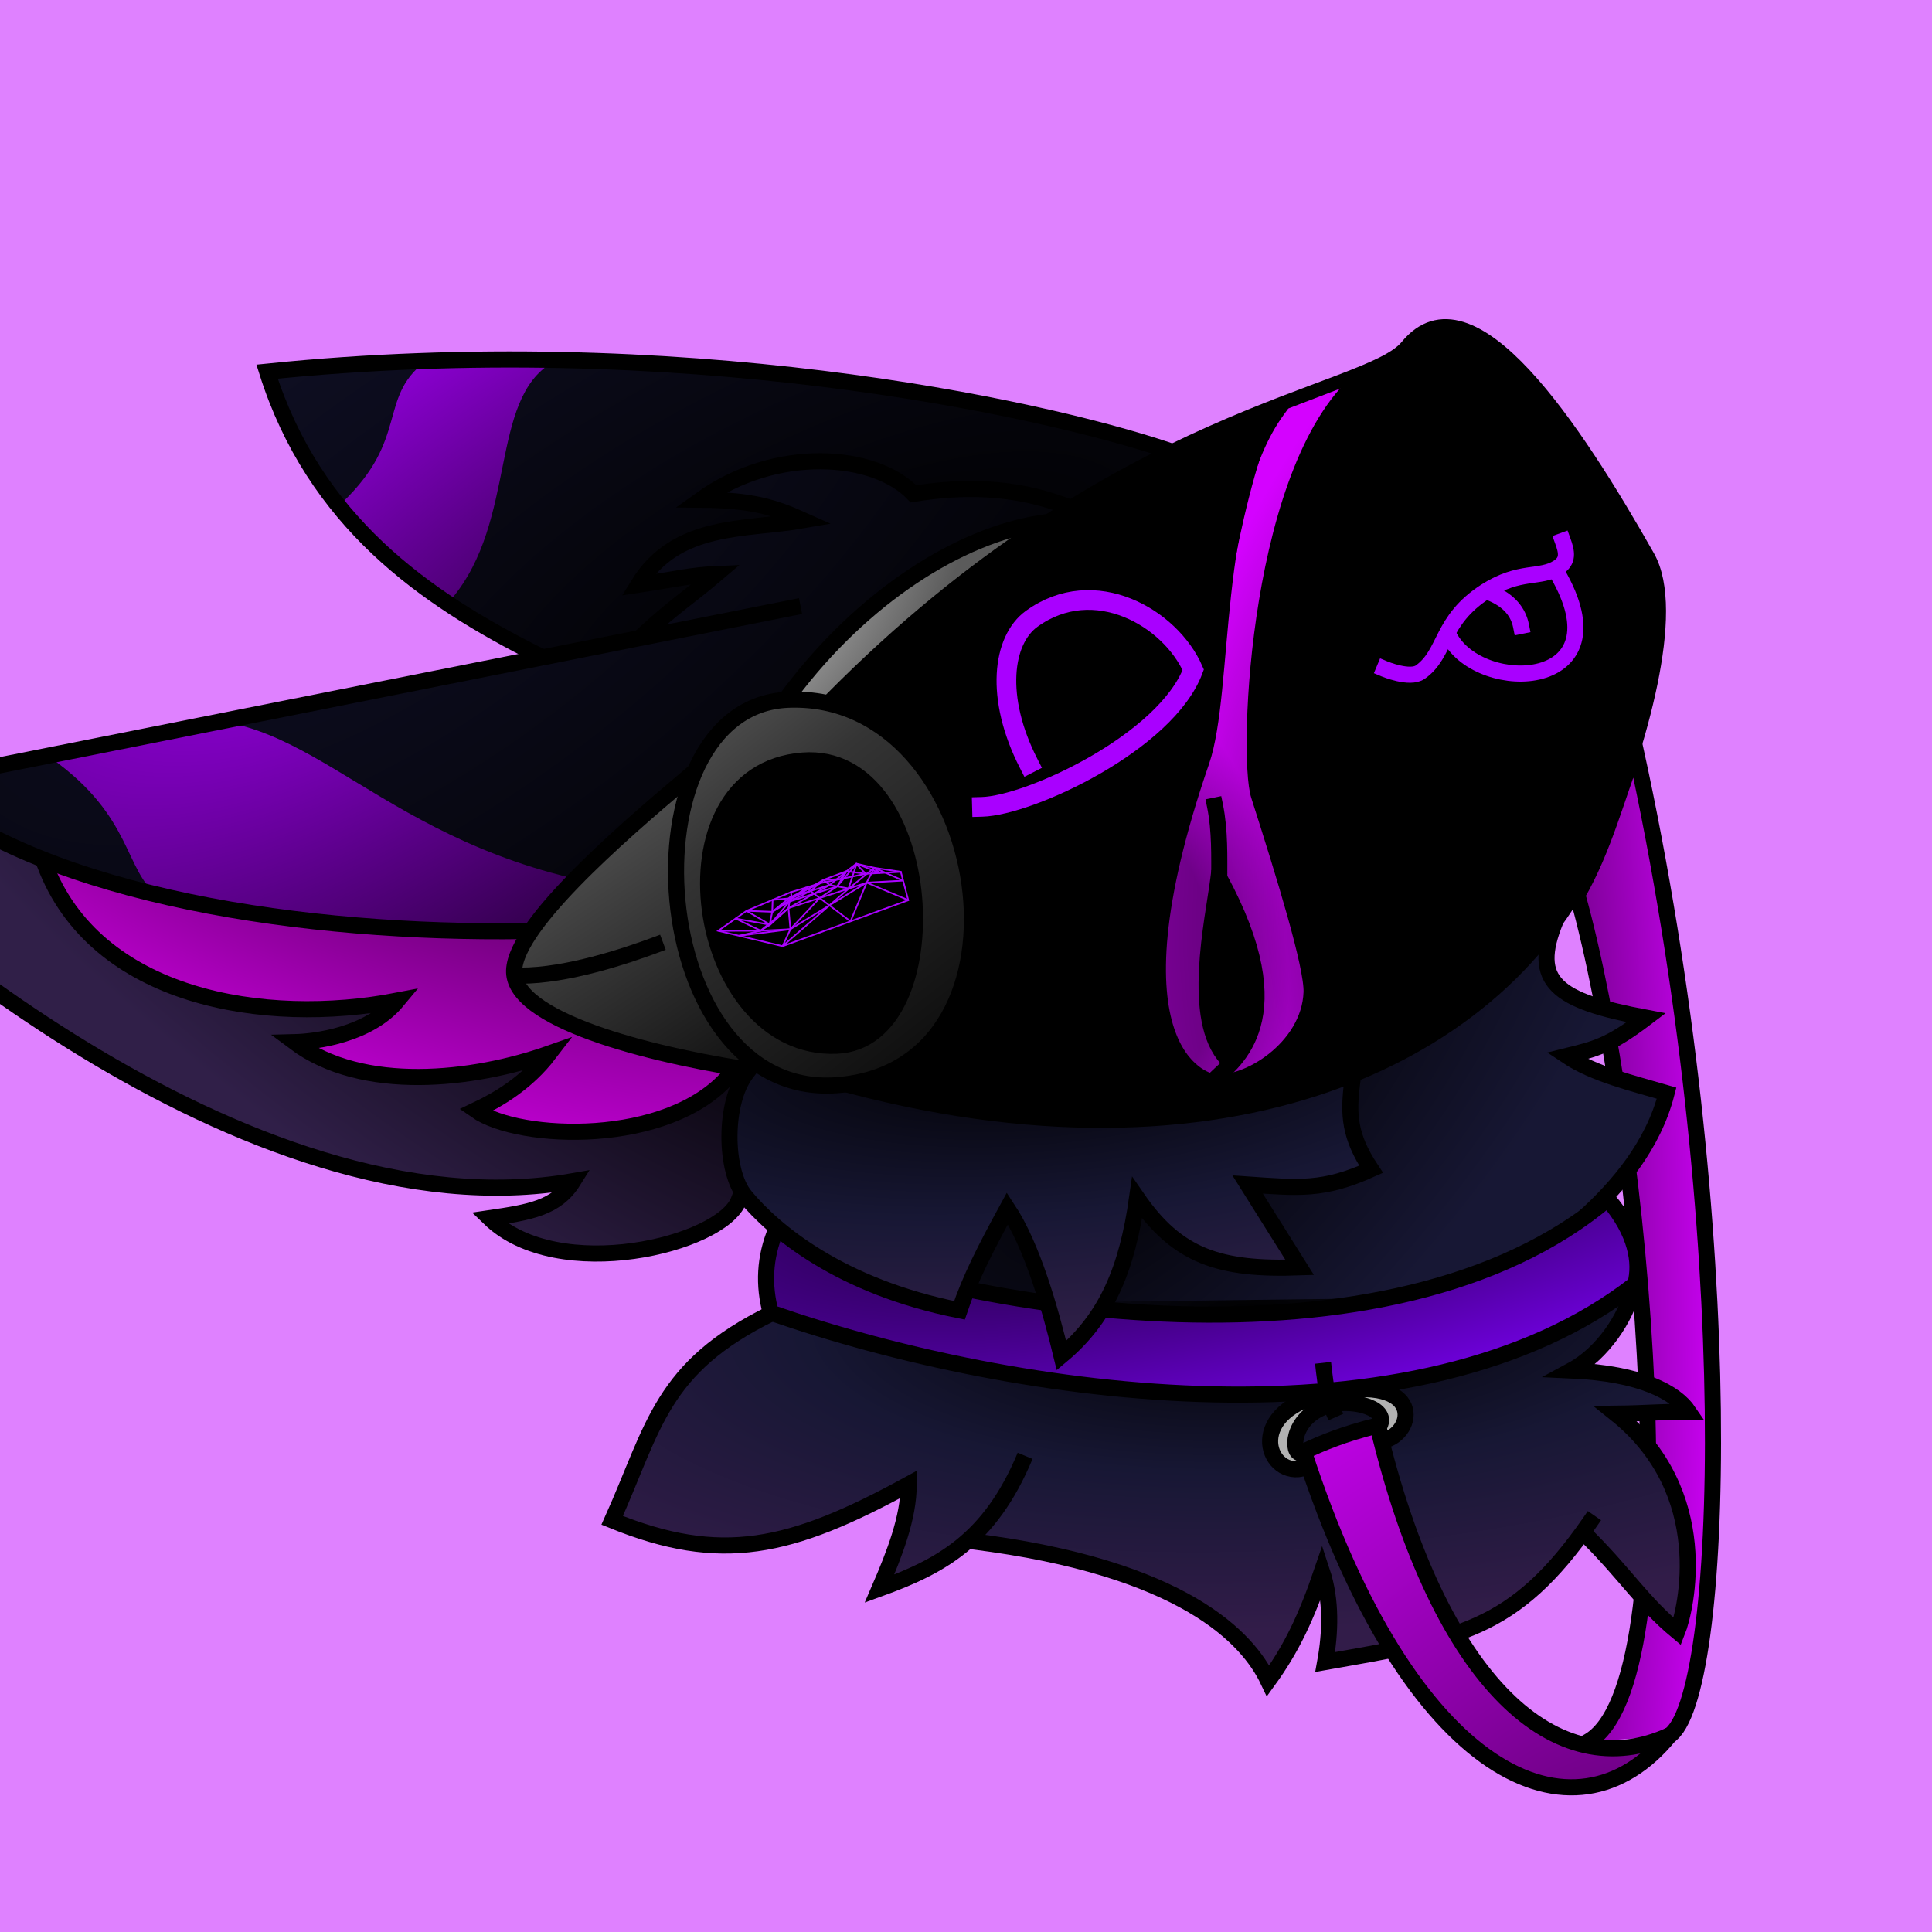 <?xml version="1.0" encoding="UTF-8" standalone="no"?>
<!-- Created with Inkscape (http://www.inkscape.org/) -->

<svg
   width="600"
   height="600"
   viewBox="0 0 158.75 158.75"
   version="1.1"
   id="svg1"
   inkscape:version="1.4.2 (ebf0e940d0, 2025-05-08)"
   sodipodi:docname="leash.svg"
   inkscape:export-filename="leash.png"
   inkscape:export-xdpi="96"
   inkscape:export-ydpi="96"
   xmlns:inkscape="http://www.inkscape.org/namespaces/inkscape"
   xmlns:sodipodi="http://sodipodi.sourceforge.net/DTD/sodipodi-0.dtd"
   xmlns:xlink="http://www.w3.org/1999/xlink"
   xmlns="http://www.w3.org/2000/svg"
   xmlns:svg="http://www.w3.org/2000/svg">
  <rect x="0" y="0" width="158.75" height="158.75" fill="#333333" stroke="none"/>
  <sodipodi:namedview
     id="namedview1"
     pagecolor="#505050"
     bordercolor="#eeeeee"
     borderopacity="1"
     inkscape:showpageshadow="0"
     inkscape:pageopacity="0"
     inkscape:pagecheckerboard="0"
     inkscape:deskcolor="#505050"
     inkscape:document-units="mm"
     inkscape:zoom="1.1411789"
     inkscape:cx="323.34983"
     inkscape:cy="398.27235"
     inkscape:window-width="2212"
     inkscape:window-height="1430"
     inkscape:window-x="0"
     inkscape:window-y="0"
     inkscape:window-maximized="1"
     inkscape:current-layer="layer1" />
  <defs
     id="defs1">
    <linearGradient
       id="linearGradient67"
       inkscape:collect="always">
      <stop
         style="stop-color:#000000;stop-opacity:1;"
         offset="0"
         id="stop66" />
      <stop
         style="stop-color:#000000;stop-opacity:0;"
         offset="1"
         id="stop67" />
    </linearGradient>
    <linearGradient
       id="linearGradient62"
       inkscape:collect="always">
      <stop
         style="stop-color:#7a0196;stop-opacity:1;"
         offset="0.5"
         id="stop65" />
      <stop
         style="stop-color:#d402ff;stop-opacity:1;"
         offset="1"
         id="stop64" />
    </linearGradient>
    <linearGradient
       id="linearGradient60"
       inkscape:collect="always">
      <stop
         style="stop-color:#000000;stop-opacity:1;"
         offset="0"
         id="stop61" />
      <stop
         style="stop-color:#d402ff;stop-opacity:1;"
         offset="1"
         id="stop62" />
    </linearGradient>
    <linearGradient
       id="linearGradient58"
       inkscape:collect="always">
      <stop
         style="stop-color:#000000;stop-opacity:1;"
         offset="0"
         id="stop59" />
      <stop
         style="stop-color:#d402ff;stop-opacity:1;"
         offset="1"
         id="stop60" />
    </linearGradient>
    <linearGradient
       id="linearGradient57"
       inkscape:collect="always">
      <stop
         style="stop-color:#000000;stop-opacity:1;"
         offset="0"
         id="stop57" />
      <stop
         style="stop-color:#8000ff;stop-opacity:1;"
         offset="1"
         id="stop58" />
    </linearGradient>
    <linearGradient
       id="linearGradient50"
       inkscape:collect="always">
      <stop
         style="stop-color:#000000;stop-opacity:1;"
         offset="0"
         id="stop51" />
      <stop
         style="stop-color:#343434;stop-opacity:1;"
         offset="0.33"
         id="stop53" />
      <stop
         style="stop-color:#ffffff;stop-opacity:1;"
         offset="1"
         id="stop52" />
    </linearGradient>
    <linearGradient
       id="linearGradient47"
       inkscape:collect="always">
      <stop
         style="stop-color:#000000;stop-opacity:1;"
         offset="0"
         id="stop48" />
      <stop
         style="stop-color:#343434;stop-opacity:1;"
         offset="0.215"
         id="stop50" />
      <stop
         style="stop-color:#ffffff;stop-opacity:1;"
         offset="1"
         id="stop49" />
    </linearGradient>
    <linearGradient
       id="linearGradient44"
       inkscape:collect="always">
      <stop
         style="stop-color:#000000;stop-opacity:1;"
         offset="0"
         id="stop45" />
      <stop
         style="stop-color:#171734;stop-opacity:1;"
         offset="1"
         id="stop46" />
    </linearGradient>
    <linearGradient
       id="linearGradient42"
       inkscape:collect="always">
      <stop
         style="stop-color:#000000;stop-opacity:1;"
         offset="0"
         id="stop43" />
      <stop
         style="stop-color:#171734;stop-opacity:1;"
         offset="0.498"
         id="stop47" />
      <stop
         style="stop-color:#321c49;stop-opacity:1;"
         offset="1"
         id="stop44" />
    </linearGradient>
    <linearGradient
       id="linearGradient40"
       inkscape:collect="always">
      <stop
         style="stop-color:#000000;stop-opacity:1;"
         offset="0"
         id="stop41" />
      <stop
         style="stop-color:#000000;stop-opacity:0;"
         offset="1"
         id="stop42" />
    </linearGradient>
    <linearGradient
       id="linearGradient39"
       inkscape:collect="always">
      <stop
         style="stop-color:#000000;stop-opacity:0;"
         offset="0"
         id="stop39" />
      <stop
         style="stop-color:#000000;stop-opacity:1;"
         offset="1"
         id="stop40" />
    </linearGradient>
    <linearGradient
       id="linearGradient35"
       inkscape:collect="always">
      <stop
         style="stop-color:#ffffff;stop-opacity:1;"
         offset="0"
         id="stop36" />
      <stop
         style="stop-color:#5b5b5b;stop-opacity:1;"
         offset="1"
         id="stop37" />
    </linearGradient>
    <linearGradient
       id="linearGradient33"
       inkscape:collect="always">
      <stop
         style="stop-color:#000000;stop-opacity:1;"
         offset="0"
         id="stop34" />
      <stop
         style="stop-color:#ba00cc;stop-opacity:1;"
         offset="1"
         id="stop35" />
    </linearGradient>
    <linearGradient
       id="linearGradient31"
       inkscape:collect="always">
      <stop
         style="stop-color:#000000;stop-opacity:1;"
         offset="0"
         id="stop32" />
      <stop
         style="stop-color:#301f48;stop-opacity:1;"
         offset="1"
         id="stop33" />
    </linearGradient>
    <radialGradient
       inkscape:collect="always"
       xlink:href="#linearGradient91"
       id="radialGradient92"
       cx="65.533"
       cy="80.315"
       fx="65.533"
       fy="80.315"
       r="31.234"
       gradientTransform="matrix(2.278,-0.172,-0.058,-0.771,-59.898,159.206)"
       gradientUnits="userSpaceOnUse" />
    <linearGradient
       id="linearGradient91"
       inkscape:collect="always">
      <stop
         style="stop-color:#000000;stop-opacity:1;"
         offset="0"
         id="stop91" />
      <stop
         style="stop-color:#171734;stop-opacity:1;"
         offset="0.571"
         id="stop93" />
      <stop
         style="stop-color:#301f48;stop-opacity:1;"
         offset="1"
         id="stop92" />
    </linearGradient>
    <radialGradient
       inkscape:collect="always"
       xlink:href="#linearGradient31"
       id="radialGradient33"
       cx="6.07"
       cy="35.218"
       fx="6.07"
       fy="35.218"
       r="41.501"
       gradientTransform="matrix(-1.732,-1.062,0.385,-0.627,52.116,106.178)"
       gradientUnits="userSpaceOnUse" />
    <radialGradient
       inkscape:collect="always"
       xlink:href="#linearGradient33"
       id="radialGradient35"
       cx="36.067"
       cy="23.92"
       fx="36.067"
       fy="23.92"
       r="30.278"
       gradientTransform="matrix(-2.563,-0.739,0.384,-1.334,129.224,108.619)"
       gradientUnits="userSpaceOnUse" />
    <radialGradient
       inkscape:collect="always"
       xlink:href="#linearGradient35"
       id="radialGradient37"
       cx="46.682"
       cy="23.102"
       fx="46.682"
       fy="23.102"
       r="10.076"
       gradientTransform="matrix(-2.068,2.096,-1.537,-1.516,186.105,-16.869)"
       gradientUnits="userSpaceOnUse" />
    <radialGradient
       inkscape:collect="always"
       xlink:href="#linearGradient39"
       id="radialGradient40"
       cx="42.874"
       cy="-12.832"
       fx="42.874"
       fy="-12.832"
       r="47.503"
       gradientTransform="matrix(-1.845,1.313,-0.644,-0.905,100.705,-26.22)"
       gradientUnits="userSpaceOnUse" />
    <radialGradient
       inkscape:collect="always"
       xlink:href="#linearGradient40"
       id="radialGradient42"
       cx="66.177"
       cy="66.94"
       fx="66.177"
       fy="66.94"
       r="36.775"
       gradientTransform="matrix(0.494,1.113,-2.452,1.087,204.025,-95.976)"
       gradientUnits="userSpaceOnUse" />
    <radialGradient
       inkscape:collect="always"
       xlink:href="#linearGradient42"
       id="radialGradient44"
       cx="85.392"
       cy="10.046"
       fx="85.392"
       fy="10.046"
       r="44.255"
       gradientTransform="matrix(-1.672,0.053,-0.019,-0.589,245.704,109.338)"
       gradientUnits="userSpaceOnUse" />
    <radialGradient
       inkscape:collect="always"
       xlink:href="#linearGradient44"
       id="radialGradient46"
       cx="88.471"
       cy="112.159"
       fx="88.471"
       fy="112.159"
       r="28.941"
       gradientTransform="matrix(-1.339,1.425,-0.648,-0.609,286.302,31.827)"
       gradientUnits="userSpaceOnUse" />
    <linearGradient
       inkscape:collect="always"
       xlink:href="#linearGradient47"
       id="linearGradient49"
       x1="52.361"
       y1="82.63"
       x2="-0.772"
       y2="2.525"
       gradientUnits="userSpaceOnUse"
       gradientTransform="translate(8.347,14.143)" />
    <linearGradient
       inkscape:collect="always"
       xlink:href="#linearGradient50"
       id="linearGradient52"
       x1="67.852"
       y1="84.365"
       x2="5.76"
       y2="4.079"
       gradientUnits="userSpaceOnUse"
       gradientTransform="translate(8.347,14.143)" />
    <radialGradient
       inkscape:collect="always"
       xlink:href="#linearGradient57"
       id="radialGradient58"
       cx="76.081"
       cy="79.109"
       fx="76.081"
       fy="79.109"
       r="36.46"
       gradientTransform="matrix(-2.456,0.555,-0.178,-0.786,301.769,111.19)"
       gradientUnits="userSpaceOnUse" />
    <radialGradient
       inkscape:collect="always"
       xlink:href="#linearGradient58"
       id="radialGradient60"
       cx="126.621"
       cy="137.552"
       fx="126.621"
       fy="137.552"
       r="15.695"
       gradientTransform="matrix(-3.314,-5.521,2.917,-1.751,174.274,1134.35)"
       gradientUnits="userSpaceOnUse" />
    <radialGradient
       inkscape:collect="always"
       xlink:href="#linearGradient60"
       id="radialGradient62"
       cx="131.13"
       cy="88.065"
       fx="131.13"
       fy="88.065"
       r="6.261"
       gradientTransform="matrix(-4.523,0.006,-0.028,-20.897,709.686,1943.119)"
       gradientUnits="userSpaceOnUse" />
    <radialGradient
       inkscape:collect="always"
       xlink:href="#linearGradient62"
       id="radialGradient64"
       cx="135.614"
       cy="55.804"
       fx="135.614"
       fy="55.804"
       r="8.453"
       gradientTransform="matrix(-1.442,0.101,-0.188,-2.671,299.639,214.228)"
       gradientUnits="userSpaceOnUse" />
    <radialGradient
       inkscape:collect="always"
       xlink:href="#linearGradient67"
       id="radialGradient65"
       gradientUnits="userSpaceOnUse"
       gradientTransform="matrix(2.038,-6.054,4.253,1.432,-318.426,622.889)"
       cx="105.254"
       cy="55.947"
       fx="105.254"
       fy="55.947"
       r="8.453" />
  </defs>
  <g
     inkscape:label="Layer 1"
     inkscape:groupmode="layer"
     id="layer1">
    <rect
       style="fill:#df81ff;fill-opacity:1;stroke:#a900ff;stroke-width:1.323;stroke-linecap:square;stroke-linejoin:miter;stroke-miterlimit:3.6;stroke-dasharray:none;stroke-opacity:1"
       id="rect67"
       width="209.825"
       height="216.085"
       x="-21.794"
       y="-22.953"
       ry="0.29" />
    <path
       style="display:inline;fill:url(#radialGradient33);stroke:none;stroke-width:1.323;stroke-linecap:square;stroke-linejoin:miter;stroke-miterlimit:3.6;stroke-dasharray:none;stroke-opacity:1"
       d="m 60.69,98.65 c -1.417,3.634 -14.814,6.918 -20.469,1.444 3.299,-0.485 5.496,-0.834 6.875,-3.04 -26.985,4.737 -58.494,-23.386 -64.966,-30.617 L 65.131,49.927"
       id="path26"
       sodipodi:nodetypes="ccccc" />
    <path
       style="fill:#0f0f24;fill-opacity:1;stroke:none;stroke-width:1.323;stroke-linecap:square;stroke-linejoin:miter;stroke-miterlimit:3.6;stroke-dasharray:none;stroke-opacity:1"
       d="M 22.436,30.686 C 44.511,28.327 73.693,30.116 95.986,37.154 L 83.814,70.309 50.891,52.92 C 45.987,57.439 26.415,45.438 22.436,30.686 Z"
       id="path28"
       sodipodi:nodetypes="ccccc" />
    <path
       style="display:inline;fill:#a900ff;fill-opacity:1;stroke:none;stroke-width:1.379;stroke-linecap:butt;stroke-linejoin:miter"
       d="m 45.423,29.763 c -5.275,3.078 -2.887,12.975 -8.315,19.444 -4.291,-1.671 -5.989,-5.434 -8.96,-7.939 5.455,-5.225 2.906,-8.541 6.753,-11.529"
       id="path31-7"
       sodipodi:nodetypes="cccc" />
    <path
       style="fill:url(#radialGradient42);stroke:none;stroke-width:1.323;stroke-linecap:square;stroke-linejoin:miter;stroke-miterlimit:3.6;stroke-dasharray:none;stroke-opacity:1"
       d="M 22.436,30.686 C 44.511,28.327 73.693,30.116 95.986,37.154 L 83.814,70.309 C 72.84,64.513 -60.914,74.697 44.948,53.986 31.073,47.891 23.145,36.181 22.436,30.686 Z"
       id="path40"
       sodipodi:nodetypes="ccccc" />
    <path
       style="display:inline;fill:none;stroke:#000000;stroke-width:1.323;stroke-linecap:square;stroke-linejoin:miter;stroke-miterlimit:3.6;stroke-dasharray:none;stroke-opacity:1"
       d="M 96,37.017 C 85.14,33.355 55.613,27.096 21.946,30.54 25.813,42.789 34.829,49.142 44.301,53.873"
       id="path2"
       sodipodi:nodetypes="ccc" />
    <path
       style="display:inline;fill:url(#radialGradient35);stroke:#000000;stroke-width:1.323;stroke-linecap:square;stroke-linejoin:miter;stroke-miterlimit:3.6;stroke-dasharray:none;stroke-opacity:1"
       d="M 3.674,70.992 C 7.809,82.041 21.735,84.326 32.657,82.218 c -2.365,2.856 -6.785,3.374 -8.459,3.415 5.59,4.179 14.681,3.141 20.935,0.934 -1.844,2.408 -4.174,3.775 -6.044,4.662 3.567,2.507 15.802,2.975 20.808,-2.824 0.128,-0.149 2.437,-29.837 2.556,-29.994"
       id="path8"
       sodipodi:nodetypes="cccccsc" />
    <path
       style="fill:#0f0f24;fill-opacity:1;stroke:none;stroke-width:1.323;stroke-linecap:square;stroke-linejoin:miter;stroke-miterlimit:3.6;stroke-dasharray:none;stroke-opacity:1"
       d="m -6.732,64.277 c 6.26,5.275 12.81,10.519 50.249,12.378 L 64.666,57.719 88.273,42.391 C 85.188,40.899 81.08,40.115 75.158,40.587 70.334,37.092 64.379,37.418 57.534,40.751 l 8.115,1.803 c -7.009,1.084 -11.048,2.879 -13.033,5.164 l 5.574,-0.41 -5.164,4.918 z"
       id="path37"
       sodipodi:nodetypes="ccccccccccc" />
    <path
       style="display:inline;fill:#a900ff;fill-opacity:1;stroke:none;stroke-width:1.334;stroke-linecap:butt;stroke-linejoin:miter"
       d="M 58.095,73.619 C 35.394,72.744 28.472,61.001 18.4,59.31 12.322,61.216 7.54,60.348 4.2,62.301 c 6.783,4.817 5.961,9.237 8.862,11.382 17.71,3.932 31.664,3.251 39.488,1.64"
       id="path30-2"
       sodipodi:nodetypes="ccccc" />
    <path
       style="fill:url(#radialGradient40);stroke:none;stroke-width:1.323;stroke-linecap:square;stroke-linejoin:miter;stroke-miterlimit:3.6;stroke-dasharray:none;stroke-opacity:1"
       d="m -6.732,64.567 c 5.449,5.275 12.81,10.229 50.249,12.088 L 64.666,57.719 88.273,42.391 C 85.188,40.899 81.08,40.115 75.158,40.587 70.334,37.092 64.379,37.418 57.534,40.751 l 8.115,1.803 c -7.009,1.084 -11.048,2.879 -13.033,5.164 l 5.574,-0.41 -5.164,4.918 z"
       id="path27"
       sodipodi:nodetypes="ccccccccccc" />
    <path
       style="display:inline;fill:none;stroke:#000000;stroke-width:1.323;stroke-linecap:square;stroke-linejoin:miter;stroke-miterlimit:3.6;stroke-dasharray:none;stroke-opacity:1"
       d="M 43.008,76.506 C 25.23,76.756 4.083,73.72 -6.669,64.864"
       id="path4"
       sodipodi:nodetypes="cc" />
    <path
       style="fill:url(#radialGradient37);stroke:none;stroke-width:1.323;stroke-linecap:square;stroke-linejoin:miter;stroke-miterlimit:3.6;stroke-dasharray:none;stroke-opacity:1"
       d="m 64.934,57.425 3.424,0.285 c 4.974,-4.942 10.425,-9.68 16.728,-14.053 -4.7,0.152 -9.842,1.274 -20.152,13.768 z"
       id="path22"
       sodipodi:nodetypes="cccc" />
    <path
       style="display:inline;fill:none;stroke:#000000;stroke-width:1.323;stroke-linecap:square;stroke-linejoin:miter;stroke-miterlimit:3.6;stroke-dasharray:none;stroke-opacity:1"
       d="M 64.949,56.959 C 70.901,49.053 78.799,43.998 85.558,42.969"
       id="path5"
       sodipodi:nodetypes="cc" />
    <path
       style="display:inline;fill:none;stroke:#000000;stroke-width:1.323;stroke-linecap:square;stroke-linejoin:miter;stroke-miterlimit:3.6;stroke-dasharray:none;stroke-opacity:1"
       d="M 87.378,41.496 C 83.207,39.963 79.08,39.925 75.06,40.58 71.884,37.226 63.731,36.631 57.572,41.059 c 4.243,0.034 6.055,0.625 8.436,1.692 -4.763,0.833 -10.425,0.174 -13.575,5.302 3.081,-0.467 4.433,-0.807 6.438,-0.886 -2.057,1.755 -3.456,2.636 -5.879,4.861"
       id="path6"
       sodipodi:nodetypes="ccccccc" />
    <path
       style="display:inline;fill:url(#linearGradient49);stroke:#000000;stroke-width:1.323;stroke-linecap:square;stroke-miterlimit:3.6;stroke-dasharray:none;stroke-opacity:1"
       d="m 67.356,87.639 c -2.396,-4.212 -9.777,-19.026 -10.986,-23.647 -5.579,4.705 -14.54,12.472 -14.112,16.087 0.47,3.967 11.79,6.773 20.486,8.006 4.824,0.684 3.074,-0.297 4.612,-0.446 z"
       id="path6-0"
       sodipodi:nodetypes="ccssc" />
    <path
       style="display:inline;fill:none;fill-opacity:0;stroke:#000000;stroke-width:1.323;stroke-linecap:square;stroke-miterlimit:3.6;stroke-dasharray:none;stroke-opacity:1"
       d="m 42.768,80.168 c 3.807,0.012 8.659,-1.615 11.083,-2.514"
       id="path11"
       sodipodi:nodetypes="cc" />
    <path
       style="fill:url(#radialGradient62);stroke:#000000;stroke-width:1.323;stroke-linecap:square;stroke-linejoin:miter;stroke-miterlimit:3.6;stroke-dasharray:none;stroke-opacity:1"
       d="m 130.452,143.129 c 8.529,-4.637 4.63,-49.948 -0.846,-69.611 2.203,-3.835 3.216,-7.995 4.764,-12.009 8.679,39.621 7.38,78.213 2.773,81.117"
       id="path13"
       sodipodi:nodetypes="cccc" />
    <path
       style="fill:none;stroke:none;stroke-width:0.529;stroke-linecap:round;stroke-linejoin:round;stroke-miterlimit:3.6;stroke-dasharray:none;stroke-opacity:1"
       d="m 121.853,111.816 c 0.445,3.04 -4.639,6.018 8.578,9.199 -2.095,1.867 -3.703,4.066 -6.825,5.233 3.179,1.773 6.579,3.067 10.062,4.181 -2.239,5.197 -6.938,5.628 -10.628,8.012 -18.547,4.82 -76.192,-3.685 -75.828,-28.741 -3.307,-6.682 -8.084,-13.755 -8.412,-19.647 l 5.379,-1.335 2.872,-12.239 37.873,2.751 z"
       id="path82"
       sodipodi:nodetypes="ccccccccccc" />
    <path
       style="fill:url(#radialGradient46);stroke:none;stroke-width:1.323;stroke-linecap:square;stroke-linejoin:miter;stroke-miterlimit:3.6;stroke-dasharray:none;stroke-opacity:1"
       d="m 79.502,105.673 c 22.083,5.634 41.075,0.586 51.97,-6.558 2.026,-2.98 4.856,-4.754 5.782,-9.384 l -8.651,-2.912 6.394,-2.951 c -2.977,-1.688 -8.141,0.134 -7.796,-6.882 -19.39,7.579 -50.077,9.923 -47.698,28.686 z"
       id="path24"
       sodipodi:nodetypes="ccccccc" />
    <path
       style="fill:url(#radialGradient44);stroke:none;stroke-width:1.323;stroke-linecap:square;stroke-linejoin:miter;stroke-miterlimit:3.6;stroke-dasharray:none;stroke-opacity:1"
       d="m 64.513,107.289 c -7.46,3.312 -11.095,10.24 -14.375,17.505 6.855,2.597 14.715,2.619 24.576,-2.492 l -2.434,7.999 7.593,-3.652 c 14.507,1.201 19.873,6.072 24.344,11.303 l 4.463,-8.289 0.116,6.84 c 7.884,-1.694 15.904,-3.074 21.388,-10.317 l 7.651,7.999 c 0.089,-5.344 2.862,-9.728 -5.159,-17.968 l 5.97,-0.348 c -2.14,-1.732 -5.81,-2.56 -9.622,-3.304 2.816,-1.718 3.705,-3.987 4.985,-6.144 z"
       id="path25"
       sodipodi:nodetypes="ccccccccccccccc" />
    <path
       style="display:inline;fill:none;stroke:#000000;stroke-width:1.323;stroke-dasharray:none;stroke-opacity:1"
       d="m 127.836,75.62 c -2.1,5.094 0.062,6.626 7.434,8.008 -3.076,2.337 -4.223,2.568 -6.52,3.137 2.231,1.491 5.413,2.242 8.192,3.056 -1.097,4.3 -3.991,7.692 -6.79,10.225"
       id="path14"
       sodipodi:nodetypes="ccccc" />
    <path
       style="fill:url(#radialGradient58);stroke:#000000;stroke-width:1.323;stroke-linecap:square;stroke-linejoin:miter;stroke-miterlimit:3.6;stroke-dasharray:none;stroke-opacity:1"
       d="m 63.328,107.859 c -0.606,-2.259 -0.512,-4.518 0.428,-6.777 14.752,6.754 50.57,12.493 68.339,-2.568 2.401,2.803 2.73,5.255 2.283,6.991 -17.905,13.982 -50.761,9.415 -71.05,2.354 z"
       id="path9"
       sodipodi:nodetypes="ccccc" />
    <path
       style="display:inline;fill:url(#radialGradient92);stroke:#000000;stroke-width:0.809;stroke-linecap:square;stroke-dasharray:none;stroke-opacity:0"
       d="m 78.403,107.545 c 2.735,-1.628 1.869,-5.327 4.154,-7.603 1.825,3.51 3.727,6.941 4.386,11.616 5.194,-3.589 5.38,-6.737 6.298,-12.521 3.039,4.52 8.734,4.146 13.504,4.898 -0.966,-3.704 -3.833,-3.718 -3.899,-6.866 3.7,0.771 6.743,-0.1 9.847,-0.821 -4.271,-8.877 0.657,-11.444 0.088,-13.514 -0.003,-0.012 -45.619,-8.425 -51.009,4.855 -5.994,15.323 8.926,17.405 16.63,19.955 z"
       id="path84"
       sodipodi:nodetypes="cccccccscc" />
    <path
       style="display:inline;fill:#000000;fill-opacity:1;stroke:#000000;stroke-width:1.323;stroke-linecap:square;stroke-linejoin:round;stroke-miterlimit:3.6;stroke-dasharray:none;stroke-opacity:1"
       d="m 68.382,57.508 c 23.432,-23.702 44.002,-24.955 47.297,-28.982 5.123,-6.262 13.654,6.68 19.646,17.259 2.525,4.458 -0.696,15.421 -3.8,23.126 -7.017,17.415 -29.733,28.583 -61.42,20.331"
       id="path1"
       sodipodi:nodetypes="csssc" />
    <path
       style="display:inline;fill:url(#linearGradient52);stroke:#000000;stroke-width:1.323;stroke-linecap:square;stroke-linejoin:miter;stroke-miterlimit:3.6;stroke-dasharray:none;stroke-opacity:1"
       d="M 64.755,57.497 C 81.573,56.816 86.348,87.877 68.75,89.169 52.926,90.331 50.997,58.053 64.755,57.497 Z"
       id="path7"
       sodipodi:nodetypes="sss" />
    <path
       style="display:inline;fill:none;fill-opacity:1;stroke:#000000;stroke-width:1.323;stroke-dasharray:none;stroke-opacity:1"
       d="m 63.414,107.907 c -9.118,4.464 -9.646,9.285 -13.112,17.016 8.945,3.638 14.622,2.371 24.365,-2.957 0.007,2.741 -1.183,5.749 -2.4,8.568 4.994,-1.81 9.059,-3.95 11.965,-10.91"
       id="path17"
       sodipodi:nodetypes="ccccc" />
    <path
       style="display:inline;fill:#000000;fill-opacity:1;stroke:#000000;stroke-width:1.323;stroke-linecap:square;stroke-linejoin:miter;stroke-miterlimit:3.6;stroke-dasharray:none;stroke-opacity:1"
       d="M 68.748,85.926 C 56.99,86.43 53.652,63.45 65.955,62.495 77.017,61.635 78.366,85.514 68.748,85.926 Z"
       id="path7-2"
       sodipodi:nodetypes="sss" />
    <path
       style="display:inline;fill:none;fill-opacity:1;stroke:#000000;stroke-width:1.323;stroke-linecap:square;stroke-dasharray:none;stroke-opacity:1"
       d="m 111.1,88.988 c -0.32,2.565 -0.245,4.367 1.563,7.09 -3.947,1.771 -5.936,1.536 -10.148,1.249 l 4.274,6.81 c -6.573,0.235 -10.039,-0.89 -13.353,-5.705 -0.827,5.83 -2.494,9.852 -6.217,12.957 -0.903,-3.72 -2.353,-8.941 -4.442,-12.097 -1.856,3.4 -3.074,5.799 -3.939,8.375 -9.814,-1.945 -15.245,-6.531 -17.607,-9.384 -1.711,-2.066 -1.765,-7.653 0.093,-10.094"
       id="path23"
       sodipodi:nodetypes="ccccccccsc" />
    <path
       style="display:inline;fill:none;fill-opacity:1;stroke:#000000;stroke-width:1.323;stroke-linecap:square;stroke-linejoin:miter;stroke-miterlimit:3.6;stroke-dasharray:none;stroke-opacity:1"
       d="m 130.636,125.081 c -6.262,9.034 -10.911,9.565 -21.748,11.485 0.439,-2.417 0.525,-5.073 -0.262,-7.448 -1.285,3.768 -2.504,6.348 -4.423,8.988 -1.652,-3.479 -6.915,-9.284 -24.275,-11.455"
       id="path10"
       sodipodi:nodetypes="ccccc" />
    <path
       style="fill:url(#radialGradient60);stroke:#000000;stroke-width:1.323;stroke-linecap:square;stroke-linejoin:miter;stroke-miterlimit:3.6;stroke-dasharray:none;stroke-opacity:1"
       d="m 107.128,119.273 c 1.538,-0.713 3.214,-1.427 6.063,-2.14 5.109,21.434 14.798,29.68 24.004,25.449 -7.811,9.592 -21.343,3.575 -30.068,-23.309 z"
       id="path12"
       sodipodi:nodetypes="cccc" />
    <path
       style="display:inline;fill:none;fill-opacity:1;stroke:#000000;stroke-width:1.323;stroke-linecap:square;stroke-linejoin:miter;stroke-dasharray:none;stroke-opacity:1"
       d="m 134.119,106.079 c -0.508,2.119 -2.363,5.101 -5.006,6.526 5.727,0.254 8.576,1.817 9.65,3.403 -1.909,-0.034 -3.456,0.127 -5.994,0.156 8.107,6.487 5.748,16.164 5.056,17.896 -2.854,-2.377 -4.177,-4.58 -7.203,-7.62"
       id="path530"
       sodipodi:nodetypes="cccccc" />
    <path
       style="fill:#b2b2b2;fill-opacity:1;stroke:#000000;stroke-width:1.323;stroke-linecap:square;stroke-linejoin:miter;stroke-miterlimit:3.6;stroke-dasharray:none;stroke-opacity:1"
       d="m 113.276,117.295 c 1.04,-1.597 -2.101,-2.306 -3.778,-1.907 -3.276,0.78 -3.425,3.78 -2.736,3.998 0.374,0.211 0.742,0.426 0.196,1.293 -2.967,0.619 -4.7,-4.854 2.257,-6.234 7.859,-1.559 7.082,3.349 4.439,3.934 -0.16,-0.26 -0.286,-0.622 -0.378,-1.084 z"
       id="path15"
       sodipodi:nodetypes="csccscc" />
    <path
       style="fill:#b2b2b2;fill-opacity:1;stroke:#000000;stroke-width:1.323;stroke-linecap:square;stroke-linejoin:miter;stroke-miterlimit:3.6;stroke-dasharray:none;stroke-opacity:1"
       d="m 109.5,115.831 c -0.384,-0.866 -0.584,-2.043 -0.713,-3.192"
       id="path16"
       sodipodi:nodetypes="cc" />
    <path
       style="fill:url(#radialGradient64);fill-opacity:1;stroke:none;stroke-width:1.323;stroke-linecap:square;stroke-linejoin:miter;stroke-miterlimit:3.6;stroke-dasharray:none;stroke-opacity:1"
       d="m 100.423,73.565 c 0.782,-0.434 4.441,9.601 0.728,13.395 0.229,0.443 -0.271,2.073 0.241,2.021 2.224,-0.23 5.467,-4.271 6.611,-7.337 L 103.454,65.147 c -0.262,-11.56 0.17,-23.594 8.453,-33.902 l -7.106,2.727 c -3.437,8.879 -4.378,18.819 -5.984,28.553 l -3.816,16.621 c 1.192,3.332 0.748,7.619 4.5,9.457 -0.029,-0.591 1.259,-0.507 1.102,-1.076 -1.227,-4.436 -1.208,-9.611 -0.18,-13.964 z"
       id="path65"
       sodipodi:nodetypes="ccscccccccsc" />
    <path
       style="fill:url(#radialGradient65);fill-opacity:1;stroke:none;stroke-width:1.323;stroke-linecap:square;stroke-linejoin:miter;stroke-miterlimit:3.6;stroke-dasharray:none;stroke-opacity:1"
       d="m 100.423,73.565 c 0.782,-0.434 4.441,9.601 0.728,13.395 0.229,0.443 -0.271,2.073 0.241,2.021 2.224,-0.23 5.467,-4.271 6.611,-7.337 L 103.454,65.147 c -0.262,-11.56 0.17,-23.594 8.453,-33.902 l -7.106,2.727 c -3.437,8.879 -4.378,18.819 -5.984,28.553 l -3.816,16.621 c 1.192,3.332 0.748,7.619 4.5,9.457 -0.029,-0.591 1.259,-0.507 1.102,-1.076 -1.227,-4.436 -1.208,-9.611 -0.18,-13.964 z"
       id="path21"
       sodipodi:nodetypes="ccscccccccsc" />
    <path
       style="fill:none;fill-opacity:1;stroke:#000000;stroke-width:1.323;stroke-linecap:square;stroke-linejoin:miter;stroke-miterlimit:3.6;stroke-dasharray:none;stroke-opacity:1"
       d="m 112.235,30.814 c -8.927,6.9 -9.839,31.27 -8.789,34.55 2.094,6.547 4.402,14.033 4.325,16.173 -0.166,4.625 -5.447,7.837 -8.164,7.356 -0.602,-0.107 -9.145,-2.357 -0.885,-26.341 2.01,-5.838 0.668,-21.235 6.222,-28.853"
       id="path18"
       sodipodi:nodetypes="cssssc" />
    <path
       style="fill:none;fill-opacity:1;stroke:#000000;stroke-width:1.323;stroke-linecap:square;stroke-linejoin:miter;stroke-miterlimit:3.6;stroke-dasharray:none;stroke-opacity:1"
       d="m 99.833,66.197 c 0.425,2.073 0.345,4.313 0.353,5.927 6.332,11.64 1.105,15.085 -0.252,16.444"
       id="path19"
       sodipodi:nodetypes="ccc" />
    <path
       style="display:inline;fill:none;stroke:#000000;stroke-width:1.323;stroke-linecap:square;stroke-linejoin:miter;stroke-miterlimit:3.6;stroke-dasharray:none;stroke-opacity:1"
       d="m 60.69,98.65 c -1.417,3.634 -14.814,6.918 -20.469,1.444 3.299,-0.485 5.496,-0.834 6.875,-3.04 -26.985,4.737 -58.494,-23.386 -64.966,-30.617 L 65.131,49.927"
       id="path3"
       sodipodi:nodetypes="ccccc" />
    <path
       style="fill:none;fill-opacity:1;stroke:#000000;stroke-width:1.323;stroke-linecap:square;stroke-linejoin:miter;stroke-miterlimit:3.6;stroke-dasharray:none;stroke-opacity:1"
       d="m 100.111,72.225 c -0.427,3.39 -2.305,11.574 0.731,14.779"
       id="path20"
       sodipodi:nodetypes="cc" />
    <g
       id="g55"
       transform="rotate(-10.714,203.443,3.313)">
      <path
         style="fill:none;fill-opacity:1;stroke:#a900ff;stroke-width:1.323;stroke-linecap:square;stroke-linejoin:miter;stroke-miterlimit:3.6;stroke-dasharray:none;stroke-opacity:1"
         d="m 105.717,37.387 c 0,0 1.889,1.247 2.849,0.808 2.411,-1.101 2.385,-3.859 6.522,-5.524 3.075,-1.237 4.585,-0.163 6.198,-0.818 0.948,-0.385 0.947,-1.096 0.785,-2.08"
         id="path53"
         sodipodi:nodetypes="csssc" />
      <path
         style="fill:none;fill-opacity:1;stroke:#a900ff;stroke-width:1.323;stroke-linecap:square;stroke-linejoin:miter;stroke-miterlimit:3.6;stroke-dasharray:none;stroke-opacity:1"
         d="m 115.45,32.869 c 1.401,0.912 1.941,1.992 1.953,3.129"
         id="path54"
         sodipodi:nodetypes="cc" />
      <path
         style="fill:none;fill-opacity:1;stroke:#a900ff;stroke-width:1.323;stroke-linecap:square;stroke-linejoin:miter;stroke-miterlimit:3.6;stroke-dasharray:none;stroke-opacity:1"
         d="m 111.465,35.811 c 1.626,5.201 13.409,6.995 9.666,-3.529"
         id="path55"
         sodipodi:nodetypes="cc" />
    </g>
    <path
       style="fill:none;fill-opacity:1;stroke:#a900ff;stroke-width:1.618;stroke-linecap:square;stroke-linejoin:miter;stroke-miterlimit:3.6;stroke-dasharray:none;stroke-opacity:1"
       d="m 84.526,62.74 c -2.778,-5.43 -2.151,-10.16 0.246,-11.894 5.142,-3.719 11.405,-0.094 13.274,4.19 -2.198,5.932 -13.414,11.155 -17.36,11.262"
       id="path56"
       sodipodi:nodetypes="cscc" />
    <g
       id="g184-8"
       style="display:inline;fill:none;fill-opacity:1;stroke:#aa02ff;stroke-width:0.672;stroke-dasharray:none;stroke-opacity:1"
       transform="matrix(0.189,-0.056,0.056,0.189,-79.138,15.341)">
      <path
         style="fill:none;fill-opacity:1;stroke:#aa02ff;stroke-width:0.672;stroke-linecap:square;stroke-dasharray:none;stroke-opacity:1"
         d="m 583.849,496.499 23.92,13.766 55.674,-3.491 0.376,-12.198 -0.163,-0.039 -14.134,-3.364 -19.213,-1.613 -12.816,0.099 -19.954,2.21 z"
         id="path92-9"
         sodipodi:nodetypes="cccccccccc" />
      <path
         style="fill:none;fill-opacity:1;stroke:#aa02ff;stroke-width:0.672;stroke-linecap:square;stroke-dasharray:none;stroke-opacity:1"
         d="m 624.13,489.753 13.447,18.253"
         id="path96-7"
         sodipodi:nodetypes="cc" />
      <path
         style="fill:none;fill-opacity:1;stroke:#aa02ff;stroke-width:0.672;stroke-linecap:square;stroke-dasharray:none;stroke-opacity:1"
         d="m 591.875,500.998 20.984,3.424 15.427,-9.011 8.408,-2.591 5.513,-4.905 7.27,3.229"
         id="path154-3"
         sodipodi:nodetypes="cccccc" />
      <path
         style="fill:none;fill-opacity:1;stroke:#aa02ff;stroke-width:0.672;stroke-linecap:square;stroke-dasharray:none;stroke-opacity:1"
         d="m 591.871,500.987 8.933,0.501 12.065,2.911 18.433,-4.895 17.578,-4.688 4.74,-4.896 1.695,2.464"
         id="path166-6"
         sodipodi:nodetypes="ccccccc" />
      <path
         style="fill:none;fill-opacity:1;stroke:#aa02ff;stroke-width:0.672;stroke-linecap:square;stroke-dasharray:none;stroke-opacity:1"
         d="m 612.883,504.43 -5.117,5.816 23.508,-10.727 9.727,-4.426 12.672,-5.297 10.05,4.696"
         id="path171-1"
         sodipodi:nodetypes="cccccc" />
      <path
         style="fill:none;fill-opacity:1;stroke:#aa02ff;stroke-width:0.672;stroke-linecap:square;stroke-dasharray:none;stroke-opacity:1"
         d="m 638.021,508.194 10.87,-13.37 14.795,3.509 -9.922,-8.485 -6.632,-3.754 -6.186,8.92 -4.263,-2.174 -2.848,-1.434 -1.92,-2.708 -1.4,0.771"
         id="path173-2"
         sodipodi:nodetypes="cccccccccc" />
      <path
         style="fill:none;fill-opacity:1;stroke:#aa02ff;stroke-width:0.672;stroke-linecap:square;stroke-dasharray:none;stroke-opacity:1"
         d="m 663.275,506.6 -14.349,-11.756 -7.922,0.258 -12.691,0.309 -13.68,0.332 -1.709,8.513"
         id="path174-9"
         sodipodi:nodetypes="cccccc" />
      <path
         style="fill:none;fill-opacity:1;stroke:#aa02ff;stroke-width:0.672;stroke-linecap:square;stroke-dasharray:none;stroke-opacity:1"
         d="m 584.224,496.621 16.496,4.85 4.639,-1.264 9.273,-4.453 11.867,-2.742 10.134,-0.186 10.463,-6.723 7.952,6.235"
         id="path175-3"
         sodipodi:nodetypes="cccccccc" />
      <path
         style="fill:none;fill-opacity:1;stroke:#aa02ff;stroke-width:0.672;stroke-linecap:square;stroke-dasharray:none;stroke-opacity:1"
         d="m 649.566,491.156 -2.669,-5.082 -4.69,1.789 -3.426,2.414 -6.812,-1.644 -6.551,2.858 -9.617,1.742 -10.519,6.923 -7.573,-8.069"
         id="path176-1"
         sodipodi:nodetypes="ccccccccc" />
      <path
         style="fill:none;fill-opacity:1;stroke:#aa02ff;stroke-width:0.672;stroke-linecap:square;stroke-dasharray:none;stroke-opacity:1"
         d="m 597.865,491.973 9.842,3.332 8.133,-2.048 10.671,-0.241 7.312,-1.621 8.379,-3.531 -10.258,0.738 -7.309,1.793 -8.048,1.24 -1.952,4.12 -13.818,5.681 -8.356,-7.576"
         id="path178-9"
         sodipodi:nodetypes="cccccccccccc" />
      <path
         style="fill:none;fill-opacity:1;stroke:#aa02ff;stroke-width:0.672;stroke-linecap:square;stroke-dasharray:none;stroke-opacity:1"
         d="m 592.392,493.753 12.751,6.376 2.56,-4.812 1.569,-4.728 7.849,1.572 0.375,-2.48"
         id="path181-4"
         sodipodi:nodetypes="cccccc" />
      <path
         style="fill:none;fill-opacity:1;stroke:#aa02ff;stroke-width:0.672;stroke-linecap:square;stroke-dasharray:none;stroke-opacity:1"
         d="m 607.738,495.293 8.627,-3.629 0.803,0.618 6.628,-2.567"
         id="path182-7"
         sodipodi:nodetypes="cccc" />
      <path
         style="fill:none;fill-opacity:1;stroke:#aa02ff;stroke-width:0.672;stroke-linecap:square;stroke-dasharray:none;stroke-opacity:1"
         d="m 630.348,489.586 -5.691,0.824 -7.473,1.891 -9.457,2.992"
         id="path183-8" />
      <path
         style="fill:none;fill-opacity:1;stroke:#aa02ff;stroke-width:0.672;stroke-linecap:square;stroke-dasharray:none;stroke-opacity:1"
         d="m 616.709,491.619 8.72,-0.119 8.391,-0.105"
         id="path184-4"
         sodipodi:nodetypes="ccc" />
    </g>
  </g>
</svg>
